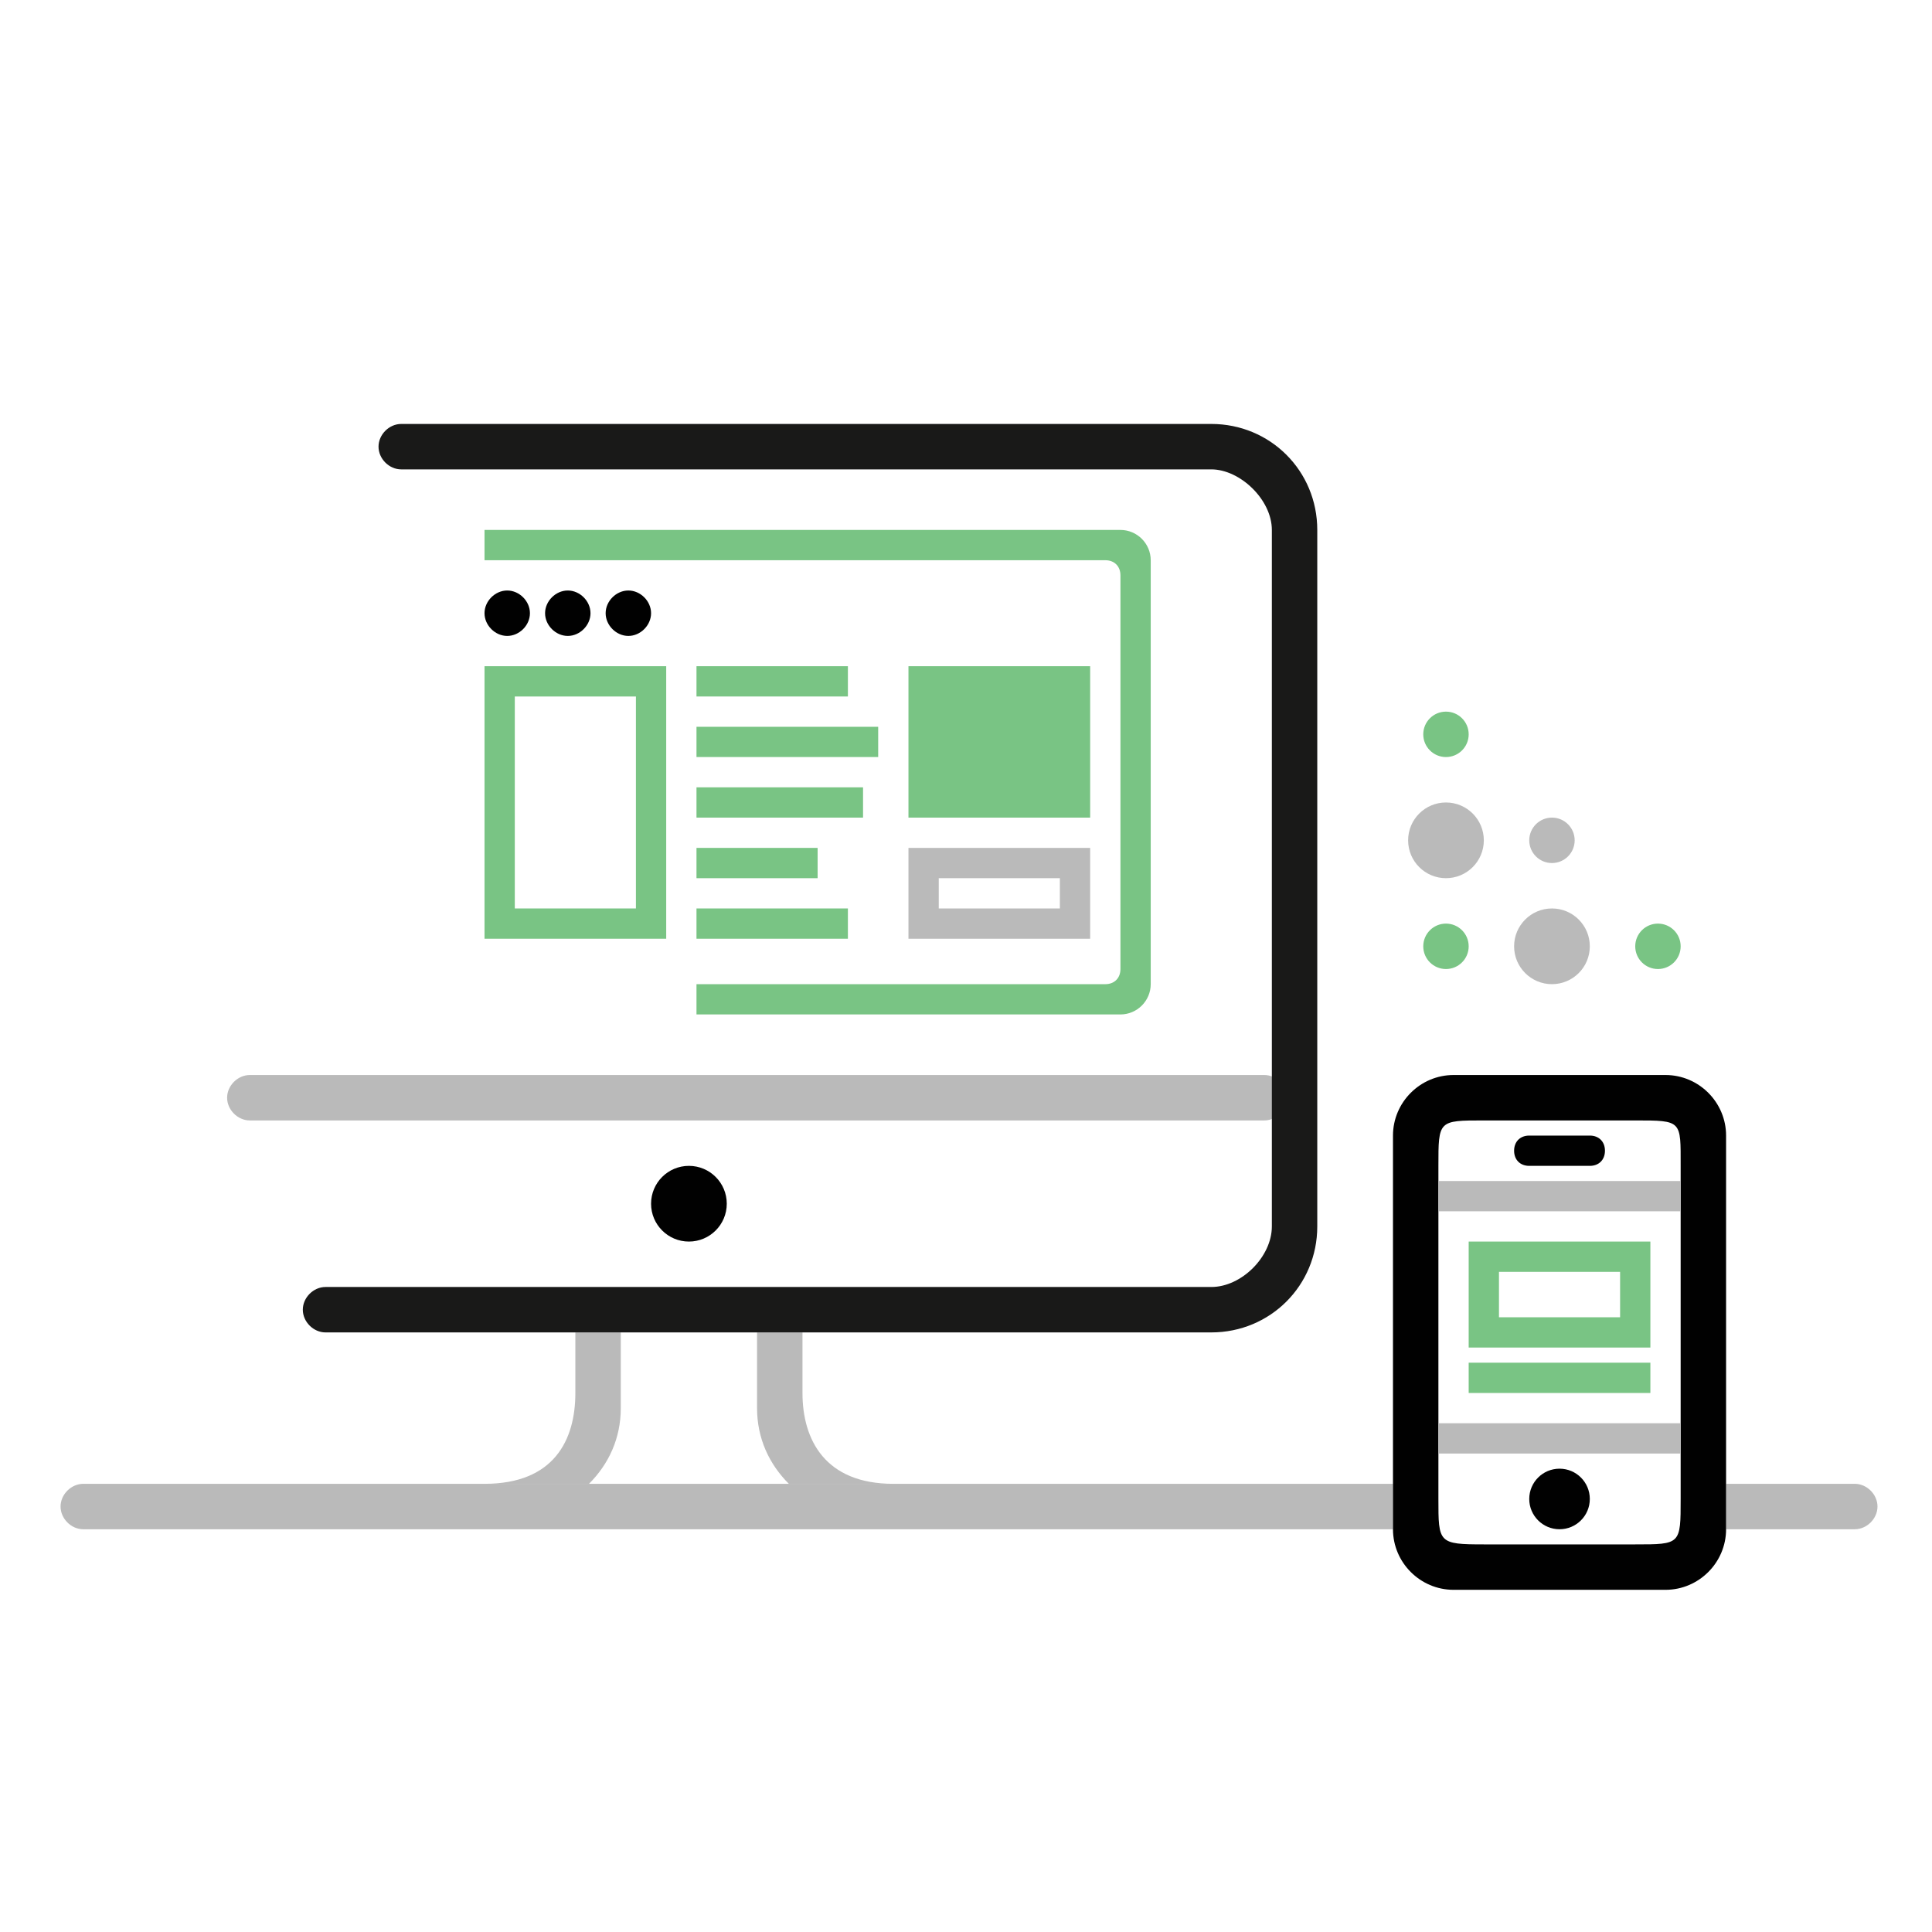 <svg id="Layer_1" xmlns="http://www.w3.org/2000/svg" viewBox="0 0 127.6 127.6"><style>.st0{fill:#bababa}.st1{fill:#191918}.st2{fill:#010101}.st3{fill:#79c484}</style><path class="st0" d="M4 99.5c0 .8.7 1.5 1.5 1.5H92v-3H5.5c-.8 0-1.5.7-1.5 1.5zM122.5 98H114v3h8.5c.8 0 1.5-.7 1.5-1.5s-.7-1.5-1.5-1.5z" id="Rectangle_13"/><path class="st0" d="M52.1 98H59c-4.5 0-6-2.9-6-6v-4h-3v5c0 2 .8 3.7 2.1 5z" id="Rectangle_12"/><path class="st0" d="M32 100v-2 2zm6-12v4c0 3.1-1.4 6-6 6h6.9c1.3-1.3 2.1-3 2.1-5v-5h-3z" id="Rectangle_12_copy"/><path class="st0" d="M83.5 71h-67c-.8 0-1.5.7-1.5 1.5s.7 1.5 1.5 1.5h67c.8 0 1.5-.7 1.5-1.5s-.7-1.5-1.5-1.5z" id="Rounded_Rectangle_5"/><path class="st1" d="M80 28H26.5c-.8 0-1.5.7-1.5 1.5s.7 1.5 1.5 1.5H80c1.9 0 4 2 4 4v46c0 2-2 4-4 4H21.5c-.8 0-1.5.7-1.5 1.5s.7 1.5 1.5 1.5H80c3.9 0 7-3.1 7-7V35c0-3.9-3.1-7-7-7z" id="Rounded_Rectangle_6_copy"/><circle class="st2" cx="45.5" cy="79.5" r="2.5" id="Ellipse_2"/><path class="st3" d="M27 65V37v28zm47-30H32v2h41c.6 0 1 .4 1 1v26c0 .6-.4 1-1 1H32h14v2H29h45c1.1 0 2-.9 2-2V37c0-1.1-.9-2-2-2z" id="Rectangle_17"/><path class="st3" d="M32 44v18h12V44H32zm10 16h-8V46h8v14z" id="Rectangle_15"/><path class="st3" d="M60 44h12v10H60z" id="Rectangle_15_copy_2"/><path class="st0" d="M60 56v6h12v-6H60zm10 4h-8v-2h8v2z" id="Rectangle_27"/><path class="st2" d="M33.5 39c-.8 0-1.5.7-1.5 1.5s.7 1.5 1.5 1.5 1.5-.7 1.5-1.5-.7-1.5-1.5-1.5zm4 0c-.8 0-1.5.7-1.5 1.5s.7 1.5 1.5 1.5 1.5-.7 1.5-1.5-.7-1.5-1.5-1.5zm4 0c-.8 0-1.5.7-1.5 1.5s.7 1.5 1.5 1.5 1.5-.7 1.5-1.5-.7-1.5-1.5-1.5z" id="Ellipse_4_copy_2"/><path class="st3" d="M46 44h10v2H46z" id="Rectangle_15_copy"/><path class="st3" d="M46 48h12v2H46z" id="Rectangle_15_copy_3"/><path class="st3" d="M46 52h11v2H46z" id="Rectangle_15_copy_4"/><path class="st3" d="M46 56h8v2h-8z" id="Rectangle_15_copy_5"/><path class="st3" d="M46 60h10v2H46z" id="Rectangle_15_copy_6"/><path class="st3" d="M97 82v7h12v-7H97zm10 5h-8v-3h8v3z" id="Rectangle_19"/><path class="st3" d="M97 90h12v2H97z" id="Rectangle_20"/><path class="st2" d="M110 71H96c-2.2 0-4 1.8-4 4v26c0 2.2 1.8 4 4 4h14c2.2 0 4-1.8 4-4V75c0-2.2-1.8-4-4-4zm1 6v22c0 3 0 3-3 3H98c-3 0-3-.1-3-3V77c0-3 0-3 3-3h10c3.1 0 3 0 3 3z" id="Rounded_Rectangle_7_copy"/><path class="st0" d="M95 78h16v2H95z" id="Rectangle_11"/><path class="st0" d="M95 94h16v2H95z" id="Rectangle_11_copy"/><path class="st2" d="M105 75h-4c-.6 0-1 .4-1 1s.4 1 1 1h4c.6 0 1-.4 1-1s-.4-1-1-1z" id="Rounded_Rectangle_6"/><circle class="st2" cx="103" cy="99" r="2" id="Ellipse_3"/><circle class="st0" cx="95.5" cy="55.5" r="2.5" id="Ellipse_7"/><circle class="st0" cx="102.5" cy="62.5" r="2.5" id="Ellipse_7_copy_3"/><circle class="st3" cx="95.5" cy="62.5" r="1.5" id="Ellipse_7_copy"/><circle class="st0" cx="102.5" cy="55.5" r="1.5" id="Ellipse_7_copy_4"/><circle class="st3" cx="95.5" cy="48.5" r="1.5" id="Ellipse_7_copy_2"/><circle class="st3" cx="109.5" cy="62.5" r="1.5" id="Ellipse_7_copy_5"/></svg>